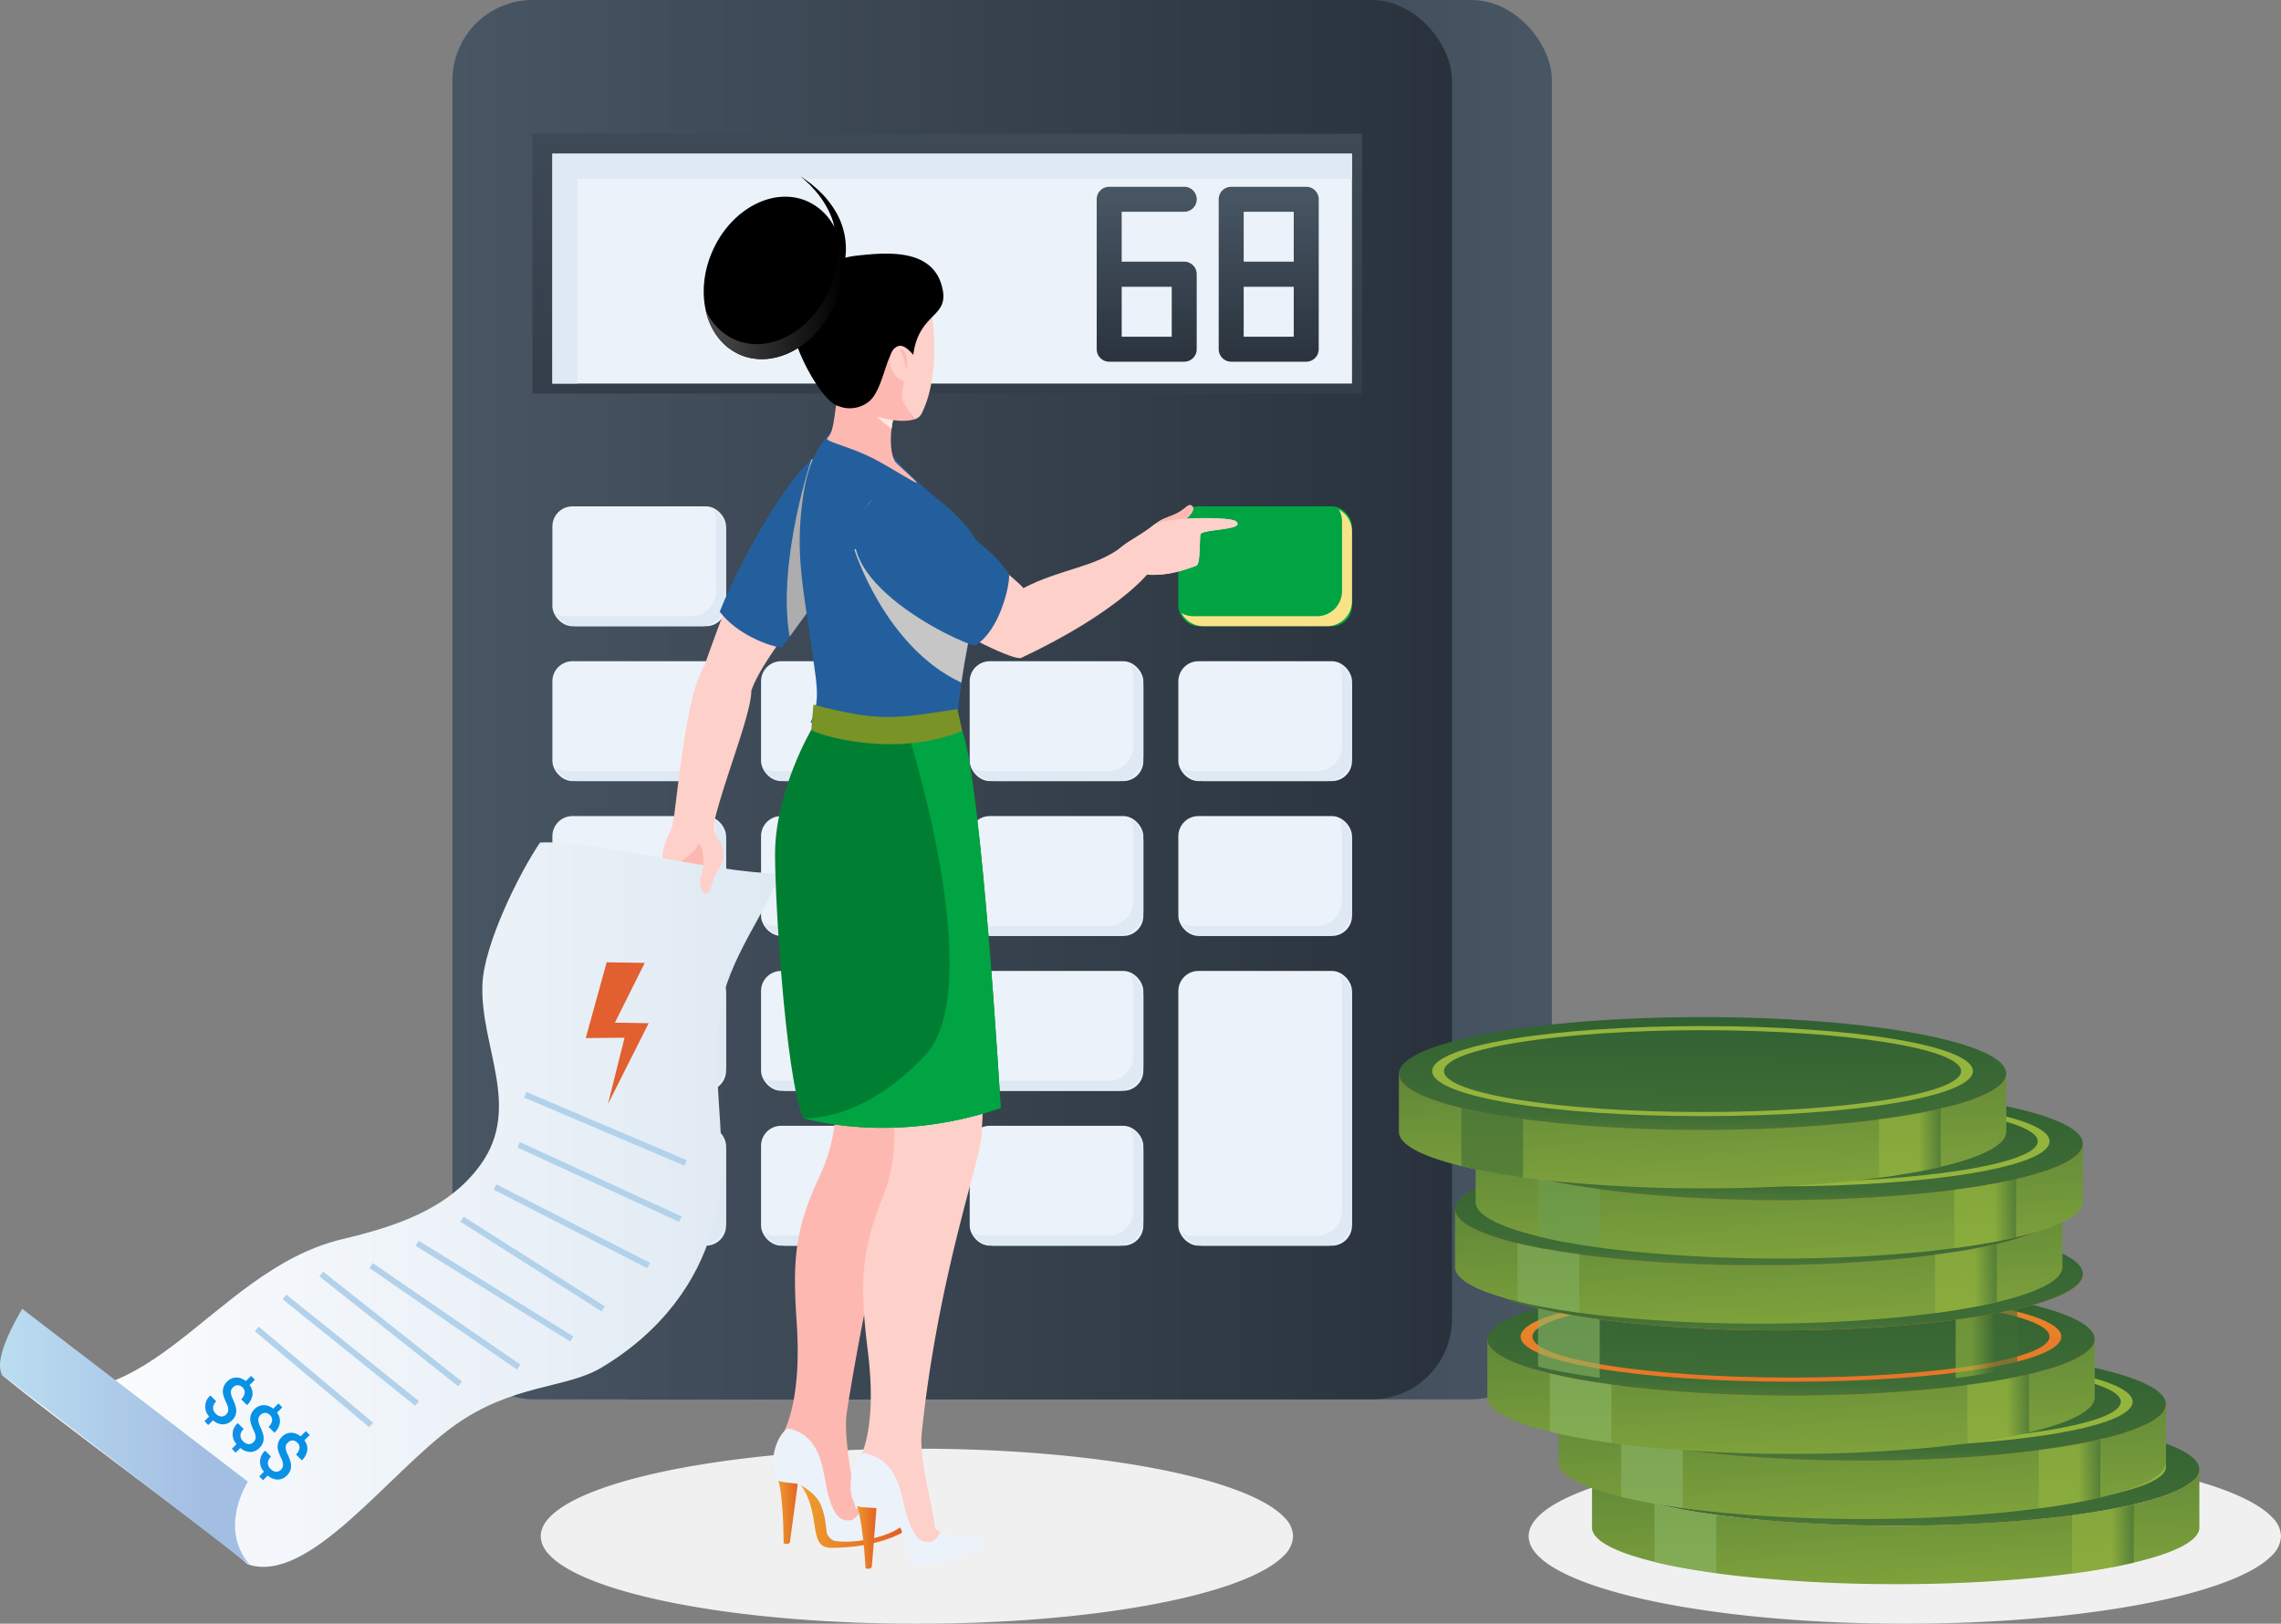 <svg xmlns="http://www.w3.org/2000/svg" xmlns:xlink="http://www.w3.org/1999/xlink" width="453.592" height="322.903" viewBox="0 0 453.592 322.903">
  <rect x="0" y="0" width="453.592" height="322.903" fill="#808080" stroke="none"/>
  <defs>
    <linearGradient id="linear-gradient" y1="0.5" x2="1" y2="0.5" gradientUnits="objectBoundingBox">
      <stop offset="0" stop-color="#29323c"/>
      <stop offset="1" stop-color="#485563"/>
    </linearGradient>
    <linearGradient id="linear-gradient-2" y1="0.5" x2="1" y2="0.5" gradientUnits="objectBoundingBox">
      <stop offset="0" stop-color="#485563"/>
      <stop offset="1" stop-color="#29323c"/>
    </linearGradient>
    <linearGradient id="linear-gradient-3" x1="-1.096" x2="2.096" xlink:href="#linear-gradient-2"/>
    <linearGradient id="linear-gradient-4" x1="0.5" y1="0.041" x2="0.5" y2="1.031" xlink:href="#linear-gradient-2"/>
    <linearGradient id="linear-gradient-7" x1="0.776" y1="1.738" x2="0.224" y2="-1.186" gradientUnits="objectBoundingBox">
      <stop offset="0" stop-color="#95b43d"/>
      <stop offset="1" stop-color="#3f6d36"/>
    </linearGradient>
    <linearGradient id="linear-gradient-8" x1="0.752" y1="2.541" x2="0.248" y2="-2.204" gradientUnits="objectBoundingBox">
      <stop offset="0" stop-color="#e35e23"/>
      <stop offset="1" stop-color="#eea22f"/>
    </linearGradient>
    <linearGradient id="linear-gradient-9" x1="0.369" y1="1.725" x2="0.631" y2="-0.724" gradientUnits="objectBoundingBox">
      <stop offset="0" stop-color="#95b43d"/>
      <stop offset="0.344" stop-color="#3f6d36"/>
      <stop offset="1" stop-color="#25572e"/>
    </linearGradient>
    <linearGradient id="linear-gradient-10" x1="0.754" y1="2.022" x2="0.246" y2="-1.022" gradientUnits="objectBoundingBox">
      <stop offset="0" stop-color="#95b43d"/>
      <stop offset="1" stop-color="#95b43d"/>
    </linearGradient>
    <linearGradient id="linear-gradient-11" y1="0.5" x2="1" y2="0.5" gradientUnits="objectBoundingBox">
      <stop offset="0" stop-color="#95b43d"/>
      <stop offset="0.251" stop-color="#95b43d"/>
      <stop offset="0.641" stop-color="#95b43d"/>
      <stop offset="1" stop-color="#3f6d36"/>
    </linearGradient>
    <linearGradient id="linear-gradient-13" x1="0.752" y1="2.541" x2="0.248" y2="-2.204" xlink:href="#linear-gradient-8"/>
    <linearGradient id="linear-gradient-16" x1="0.776" y1="1.738" x2="0.224" y2="-1.186" xlink:href="#linear-gradient-7"/>
    <linearGradient id="linear-gradient-17" x1="0.752" y1="2.541" x2="0.248" y2="-2.204" xlink:href="#linear-gradient-8"/>
    <linearGradient id="linear-gradient-19" x1="0.754" y1="2.022" x2="0.246" y2="-1.022" xlink:href="#linear-gradient-8"/>
    <linearGradient id="linear-gradient-24" x1="0.754" y1="2.022" x2="0.246" y2="-1.022" xlink:href="#linear-gradient-8"/>
    <linearGradient id="linear-gradient-25" y1="0.5" x2="1" y2="0.5" gradientUnits="objectBoundingBox">
      <stop offset="0" stop-color="#95b43d"/>
      <stop offset="0.251" stop-color="#95b43d"/>
      <stop offset="0.641" stop-color="#3f6d36"/>
      <stop offset="1" stop-color="#3f6d36"/>
    </linearGradient>
    <linearGradient id="linear-gradient-29" x1="0.754" y1="2.022" x2="0.246" y2="-1.022" xlink:href="#linear-gradient-8"/>
    <linearGradient id="linear-gradient-32" x1="0.752" y1="2.541" x2="0.248" y2="-2.204" xlink:href="#linear-gradient-8"/>
    <linearGradient id="linear-gradient-39" x1="66.655" y1="4.388" x2="67.573" y2="4.388" gradientUnits="objectBoundingBox">
      <stop offset="0"/>
      <stop offset="1" stop-color="#4d4d4d"/>
    </linearGradient>
    <linearGradient id="linear-gradient-40" y1="0.5" x2="1" y2="0.5" gradientUnits="objectBoundingBox">
      <stop offset="0" stop-color="#4d4d4d"/>
      <stop offset="1"/>
    </linearGradient>
    <linearGradient id="linear-gradient-41" y1="0.5" x2="1" y2="0.5" gradientUnits="objectBoundingBox">
      <stop offset="0" stop-color="#eea22f"/>
      <stop offset="1" stop-color="#e35e23"/>
    </linearGradient>
    <linearGradient id="linear-gradient-42" x1="0" y1="0.5" x2="1" y2="0.5" xlink:href="#linear-gradient-41"/>
    <linearGradient id="linear-gradient-43" y1="0.5" x2="1" y2="0.5" gradientUnits="objectBoundingBox">
      <stop offset="0" stop-color="#fff"/>
      <stop offset="1" stop-color="#dfe9f3"/>
    </linearGradient>
    <linearGradient id="linear-gradient-44" x1="-0.125" y1="0.978" x2="0.818" y2="0.978" gradientUnits="objectBoundingBox">
      <stop offset="0" stop-color="#c1e5f4"/>
      <stop offset="1" stop-color="#a3bee3"/>
    </linearGradient>
    <linearGradient id="linear-gradient-45" x1="-0.845" y1="3.284" x2="0.227" y2="3.284" gradientUnits="objectBoundingBox">
      <stop offset="0" stop-color="#6b73ff"/>
      <stop offset="1" stop-color="#0792E5"/>
    </linearGradient>
    <linearGradient id="linear-gradient-48" x1="-9.355" y1="-2.302" x2="10.355" y2="-2.302" xlink:href="#linear-gradient-44"/>
    <linearGradient id="linear-gradient-49" x1="-10.867" y1="-1.646" x2="11.867" y2="-1.646" xlink:href="#linear-gradient-44"/>
    <linearGradient id="linear-gradient-50" x1="-11.39" y1="-1.321" x2="12.39" y2="-1.321" xlink:href="#linear-gradient-44"/>
    <linearGradient id="linear-gradient-51" x1="-12.087" y1="-1.159" x2="13.087" y2="-1.159" xlink:href="#linear-gradient-44"/>
    <linearGradient id="linear-gradient-52" x1="-12.675" y1="-0.856" x2="13.675" y2="-0.856" xlink:href="#linear-gradient-44"/>
    <linearGradient id="linear-gradient-53" x1="-11.547" y1="-0.652" x2="12.547" y2="-0.652" xlink:href="#linear-gradient-44"/>
    <linearGradient id="linear-gradient-54" x1="-13.201" y1="0.339" x2="14.201" y2="0.339" xlink:href="#linear-gradient-44"/>
    <linearGradient id="linear-gradient-55" x1="-12.539" y1="-0.179" x2="13.539" y2="-0.179" xlink:href="#linear-gradient-44"/>
    <linearGradient id="linear-gradient-56" x1="-13.062" y1="0.946" x2="14.062" y2="0.946" xlink:href="#linear-gradient-44"/>
    <linearGradient id="linear-gradient-57" x1="0" y1="0.5" x2="1" y2="0.5" xlink:href="#linear-gradient-41"/>
    <linearGradient id="linear-gradient-59" x1="-32.811" y1="4.334" x2="-31.812" y2="4.334" gradientUnits="objectBoundingBox">
      <stop offset="0" stop-color="#00A443"/>
      <stop offset="1" stop-color="#799326"/>
    </linearGradient>
  </defs>
  <g id="Grupo_12529" data-name="Grupo 12529" transform="translate(-568.737 -494.543)">
    <path id="Caminho_10255" data-name="Caminho 10255" d="M804.783,743.523a5.624,5.624,0,0,1-1.867,3.885c-7.579,7.754-37.358,13.522-72.939,13.522-33.1,0-61.179-5-71.036-11.943-2.446-1.714-3.768-3.547-3.768-5.464,0-1.815,1.206-3.579,3.443-5.225,9.551-7.058,37.888-12.182,71.36-12.182,35.946,0,65.97,5.9,73.165,13.777A5.382,5.382,0,0,1,804.783,743.523Z" transform="translate(21.095 56.517)" fill="#f0f0f0"/>
    <g id="Grupo_12481" data-name="Grupo 12481" transform="translate(658.706 494.543)">
      <rect id="Retângulo_17740" data-name="Retângulo 17740" width="198.764" height="278.27" rx="15.977" transform="translate(19.876)" fill="url(#linear-gradient)"/>
      <rect id="Retângulo_17741" data-name="Retângulo 17741" width="198.764" height="278.27" rx="15.977" fill="url(#linear-gradient-2)"/>
      <g id="Grupo_12479" data-name="Grupo 12479" transform="translate(19.876 100.695)">
        <rect id="Retângulo_17742" data-name="Retângulo 17742" width="34.535" height="23.84" rx="3.994" transform="translate(82.984 61.593)" fill="#ecf2fa"/>
        <rect id="Retângulo_17743" data-name="Retângulo 17743" width="34.535" height="23.84" rx="3.994" transform="translate(82.984 92.39)" fill="#ecf2fa"/>
        <rect id="Retângulo_17744" data-name="Retângulo 17744" width="34.535" height="23.84" rx="3.994" transform="translate(82.984 30.797)" fill="#ecf2fa"/>
        <rect id="Retângulo_17745" data-name="Retângulo 17745" width="34.535" height="23.84" rx="3.994" transform="translate(41.492 92.39)" fill="#ecf2fa"/>
        <rect id="Retângulo_17746" data-name="Retângulo 17746" width="34.535" height="23.84" rx="3.994" transform="translate(41.492 30.797)" fill="#ecf2fa"/>
        <rect id="Retângulo_17747" data-name="Retângulo 17747" width="34.535" height="23.84" rx="3.994" transform="translate(124.476)" fill="#00A443"/>
        <rect id="Retângulo_17748" data-name="Retângulo 17748" width="34.535" height="23.84" rx="3.994" transform="translate(0 123.186)" fill="#ecf2fa"/>
        <rect id="Retângulo_17749" data-name="Retângulo 17749" width="34.535" height="23.84" rx="3.994" transform="translate(41.492 61.593)" fill="#ecf2fa"/>
        <rect id="Retângulo_17750" data-name="Retângulo 17750" width="34.535" height="54.636" rx="3.994" transform="translate(124.476 92.39)" fill="#ecf2fa"/>
        <rect id="Retângulo_17751" data-name="Retângulo 17751" width="34.535" height="23.84" rx="3.994" transform="translate(82.984 123.186)" fill="#ecf2fa"/>
        <rect id="Retângulo_17752" data-name="Retângulo 17752" width="34.535" height="23.84" rx="3.994" transform="translate(124.476 30.797)" fill="#ecf2fa"/>
        <rect id="Retângulo_17753" data-name="Retângulo 17753" width="34.535" height="23.84" rx="3.994" transform="translate(124.476 61.593)" fill="#ecf2fa"/>
        <rect id="Retângulo_17754" data-name="Retângulo 17754" width="34.535" height="23.84" rx="3.994" transform="translate(0 92.39)" fill="#ecf2fa"/>
        <rect id="Retângulo_17755" data-name="Retângulo 17755" width="34.535" height="23.84" rx="3.994" transform="translate(0 30.797)" fill="#ecf2fa"/>
        <rect id="Retângulo_17756" data-name="Retângulo 17756" width="34.535" height="23.84" rx="3.994" transform="translate(0 61.593)" fill="#ecf2fa"/>
        <rect id="Retângulo_17757" data-name="Retângulo 17757" width="34.535" height="23.84" rx="3.994" fill="#ecf2fa"/>
        <rect id="Retângulo_17758" data-name="Retângulo 17758" width="34.535" height="23.84" rx="3.994" transform="translate(41.492 123.186)" fill="#ecf2fa"/>
      </g>
      <g id="Grupo_12480" data-name="Grupo 12480" transform="translate(20.501 101.319)" style="mix-blend-mode: multiply;isolation: isolate">
        <path id="Caminho_10256" data-name="Caminho 10256" d="M722.185,675.006a4.891,4.891,0,0,1,.626,2.356v13.9a4.984,4.984,0,0,1-4.97,4.969h-24.6a4.893,4.893,0,0,1-2.357-.624,4.963,4.963,0,0,0,4.344,2.612h24.6a4.984,4.984,0,0,0,4.969-4.969v-13.9A4.959,4.959,0,0,0,722.185,675.006Z" transform="translate(-649.395 -551.82)" fill="#dfe9f3"/>
        <path id="Caminho_10257" data-name="Caminho 10257" d="M688.833,575.986a4.891,4.891,0,0,1,.625,2.356v13.9a4.983,4.983,0,0,1-4.969,4.969h-24.6a4.893,4.893,0,0,1-2.356-.625,4.961,4.961,0,0,0,4.344,2.612h24.6a4.983,4.983,0,0,0,4.969-4.969v-13.9A4.961,4.961,0,0,0,688.833,575.986Z" transform="translate(-657.535 -575.986)" fill="#dfe9f3"/>
        <path id="Caminho_10258" data-name="Caminho 10258" d="M722.185,625.5a4.891,4.891,0,0,1,.626,2.356v13.9a4.984,4.984,0,0,1-4.97,4.969h-24.6a4.892,4.892,0,0,1-2.357-.625,4.963,4.963,0,0,0,4.344,2.612h24.6a4.984,4.984,0,0,0,4.969-4.969v-13.9A4.96,4.96,0,0,0,722.185,625.5Z" transform="translate(-649.395 -563.903)" fill="#dfe9f3"/>
        <path id="Caminho_10259" data-name="Caminho 10259" d="M688.833,675.006a4.891,4.891,0,0,1,.625,2.356v13.9a4.983,4.983,0,0,1-4.969,4.969h-24.6a4.892,4.892,0,0,1-2.356-.624,4.964,4.964,0,0,0,4.344,2.612h24.6a4.984,4.984,0,0,0,4.969-4.969v-13.9A4.959,4.959,0,0,0,688.833,675.006Z" transform="translate(-657.535 -551.82)" fill="#dfe9f3"/>
        <path id="Caminho_10260" data-name="Caminho 10260" d="M722.185,650.251a4.891,4.891,0,0,1,.626,2.356v13.9a4.984,4.984,0,0,1-4.97,4.969h-24.6a4.891,4.891,0,0,1-2.357-.625,4.963,4.963,0,0,0,4.344,2.612h24.6a4.984,4.984,0,0,0,4.969-4.97V654.6A4.961,4.961,0,0,0,722.185,650.251Z" transform="translate(-649.395 -557.861)" fill="#dfe9f3"/>
        <path id="Caminho_10261" data-name="Caminho 10261" d="M688.833,600.741a4.891,4.891,0,0,1,.625,2.356V617a4.983,4.983,0,0,1-4.969,4.969h-24.6a4.892,4.892,0,0,1-2.356-.625,4.961,4.961,0,0,0,4.344,2.613h24.6a4.984,4.984,0,0,0,4.969-4.969v-13.9A4.961,4.961,0,0,0,688.833,600.741Z" transform="translate(-657.535 -569.944)" fill="#dfe9f3"/>
        <path id="Caminho_10262" data-name="Caminho 10262" d="M688.833,650.251a4.891,4.891,0,0,1,.625,2.356v13.9a4.983,4.983,0,0,1-4.969,4.969h-24.6a4.891,4.891,0,0,1-2.356-.625,4.963,4.963,0,0,0,4.344,2.612h24.6a4.984,4.984,0,0,0,4.969-4.97V654.6A4.961,4.961,0,0,0,688.833,650.251Z" transform="translate(-657.535 -557.861)" fill="#dfe9f3"/>
        <path id="Caminho_10263" data-name="Caminho 10263" d="M688.833,625.5a4.892,4.892,0,0,1,.625,2.356v13.9a4.983,4.983,0,0,1-4.969,4.969h-24.6a4.891,4.891,0,0,1-2.356-.625,4.964,4.964,0,0,0,4.344,2.612h24.6a4.984,4.984,0,0,0,4.969-4.969v-13.9A4.96,4.96,0,0,0,688.833,625.5Z" transform="translate(-657.535 -563.903)" fill="#dfe9f3"/>
        <path id="Caminho_10264" data-name="Caminho 10264" d="M755.538,600.741a4.906,4.906,0,0,1,.625,2.356V617a4.984,4.984,0,0,1-4.969,4.969H726.6a4.9,4.9,0,0,1-2.357-.625,4.963,4.963,0,0,0,4.345,2.613h24.6a4.985,4.985,0,0,0,4.97-4.969v-13.9A4.964,4.964,0,0,0,755.538,600.741Z" transform="translate(-641.255 -569.944)" fill="#dfe9f3"/>
        <path id="Caminho_10265" data-name="Caminho 10265" d="M788.89,625.5a4.891,4.891,0,0,1,.625,2.356v13.9a4.983,4.983,0,0,1-4.969,4.969h-24.6a4.891,4.891,0,0,1-2.356-.625,4.962,4.962,0,0,0,4.344,2.612h24.6a4.985,4.985,0,0,0,4.97-4.969v-13.9A4.962,4.962,0,0,0,788.89,625.5Z" transform="translate(-633.115 -563.903)" fill="#dfe9f3"/>
        <path id="Caminho_10266" data-name="Caminho 10266" d="M788.89,650.251a4.891,4.891,0,0,1,.625,2.356v44.7a4.983,4.983,0,0,1-4.969,4.969h-24.6a4.891,4.891,0,0,1-2.356-.624,4.962,4.962,0,0,0,4.344,2.613h24.6a4.985,4.985,0,0,0,4.97-4.969V654.6A4.963,4.963,0,0,0,788.89,650.251Z" transform="translate(-633.115 -557.861)" fill="#dfe9f3"/>
        <path id="Caminho_10267" data-name="Caminho 10267" d="M788.89,600.741a4.891,4.891,0,0,1,.625,2.356V617a4.983,4.983,0,0,1-4.969,4.969h-24.6a4.891,4.891,0,0,1-2.356-.625,4.96,4.96,0,0,0,4.344,2.613h24.6a4.985,4.985,0,0,0,4.97-4.969v-13.9A4.963,4.963,0,0,0,788.89,600.741Z" transform="translate(-633.115 -569.944)" fill="#dfe9f3"/>
        <path id="Caminho_10268" data-name="Caminho 10268" d="M722.185,600.741a4.891,4.891,0,0,1,.626,2.356V617a4.984,4.984,0,0,1-4.97,4.969h-24.6a4.893,4.893,0,0,1-2.357-.625,4.961,4.961,0,0,0,4.344,2.613h24.6a4.984,4.984,0,0,0,4.969-4.969v-13.9A4.961,4.961,0,0,0,722.185,600.741Z" transform="translate(-649.395 -569.944)" fill="#dfe9f3"/>
        <path id="Caminho_10269" data-name="Caminho 10269" d="M788.89,575.986a4.891,4.891,0,0,1,.625,2.356v13.9a4.983,4.983,0,0,1-4.969,4.969h-24.6a4.892,4.892,0,0,1-2.356-.625,4.96,4.96,0,0,0,4.344,2.612h24.6a4.984,4.984,0,0,0,4.97-4.969v-13.9A4.963,4.963,0,0,0,788.89,575.986Z" transform="translate(-633.115 -575.986)" fill="#f8e388" style="mix-blend-mode: multiply;isolation: isolate"/>
        <path id="Caminho_10270" data-name="Caminho 10270" d="M755.538,625.5a4.907,4.907,0,0,1,.625,2.356v13.9a4.984,4.984,0,0,1-4.969,4.969H726.6a4.9,4.9,0,0,1-2.357-.625,4.965,4.965,0,0,0,4.345,2.612h24.6a4.985,4.985,0,0,0,4.97-4.969v-13.9A4.962,4.962,0,0,0,755.538,625.5Z" transform="translate(-641.255 -563.903)" fill="#dfe9f3"/>
        <path id="Caminho_10271" data-name="Caminho 10271" d="M755.538,675.006a4.906,4.906,0,0,1,.625,2.356v13.9a4.984,4.984,0,0,1-4.969,4.969H726.6a4.9,4.9,0,0,1-2.357-.624,4.965,4.965,0,0,0,4.345,2.612h24.6a4.985,4.985,0,0,0,4.97-4.969v-13.9A4.962,4.962,0,0,0,755.538,675.006Z" transform="translate(-641.255 -551.82)" fill="#dfe9f3"/>
        <path id="Caminho_10272" data-name="Caminho 10272" d="M755.538,650.251a4.906,4.906,0,0,1,.625,2.356v13.9a4.984,4.984,0,0,1-4.969,4.969H726.6a4.895,4.895,0,0,1-2.357-.625,4.965,4.965,0,0,0,4.345,2.612h24.6a4.985,4.985,0,0,0,4.97-4.97V654.6A4.964,4.964,0,0,0,755.538,650.251Z" transform="translate(-641.255 -557.861)" fill="#dfe9f3"/>
      </g>
    </g>
    <g id="Grupo_12483" data-name="Grupo 12483" transform="translate(674.607 521.131)">
      <rect id="Retângulo_17759" data-name="Retângulo 17759" width="51.679" height="164.974" transform="translate(164.974 0) rotate(90)" fill="url(#linear-gradient-3)" style="mix-blend-mode: multiply;isolation: isolate"/>
      <rect id="Retângulo_17760" data-name="Retângulo 17760" width="159.011" height="45.716" transform="translate(3.975 3.975)" fill="#ecf2fa"/>
      <path id="Caminho_10273" data-name="Caminho 10273" d="M662,524.079H816.044V519.11H657.033v45.716H662Z" transform="translate(-653.058 -515.135)" fill="#dfe9f3" style="mix-blend-mode: multiply;isolation: isolate"/>
      <g id="Grupo_12482" data-name="Grupo 12482" transform="translate(87.953 10.556)">
        <path id="Caminho_10274" data-name="Caminho 10274" d="M761.445,529.37a2.485,2.485,0,0,0,0-4.97H746.523a2.485,2.485,0,0,0-2.484,2.486V556.7a2.484,2.484,0,0,0,2.484,2.484h14.921a2.484,2.484,0,0,0,2.484-2.484V541.778a2.484,2.484,0,0,0-2.484-2.484H749.008V529.37Zm-12.437,24.845v-9.924h9.952v9.924Z" transform="translate(-719.776 -524.4)" fill="url(#linear-gradient-4)"/>
        <path id="Caminho_10275" data-name="Caminho 10275" d="M741.943,524.4H727.02a2.485,2.485,0,0,0,0,4.97h12.438v9.924H727.02a2.484,2.484,0,0,0-2.484,2.484V556.7a2.484,2.484,0,0,0,2.484,2.484h14.922a2.484,2.484,0,1,0,0-4.969H729.506v-9.924h12.437a2.485,2.485,0,0,0,2.484-2.486v-14.92A2.485,2.485,0,0,0,741.943,524.4Z" transform="translate(-724.536 -524.4)" fill="url(#linear-gradient-4)"/>
        <path id="Caminho_10276" data-name="Caminho 10276" d="M780.947,524.4H766.025a2.485,2.485,0,0,0-2.484,2.486V556.7a2.484,2.484,0,0,0,2.484,2.484h14.921a2.484,2.484,0,0,0,2.484-2.484V526.886A2.485,2.485,0,0,0,780.947,524.4Zm-2.484,4.97v9.924H768.51V529.37Zm-9.953,24.845v-9.924h9.953v9.924Z" transform="translate(-715.017 -524.4)" fill="url(#linear-gradient-4)"/>
      </g>
    </g>
    <g id="Grupo_12506" data-name="Grupo 12506" transform="translate(846.916 696.802)">
      <path id="Caminho_10277" data-name="Caminho 10277" d="M962.694,743.523a5.624,5.624,0,0,1-1.867,3.885c-7.579,7.754-37.358,13.522-72.939,13.522-33.1,0-61.179-5-71.034-11.943-2.446-1.714-3.77-3.547-3.77-5.464,0-1.815,1.206-3.579,3.445-5.225,9.549-7.058,37.886-12.182,71.359-12.182,35.946,0,65.97,5.9,73.165,13.777A5.383,5.383,0,0,1,962.694,743.523Z" transform="translate(-787.281 -640.285)" fill="#f0f0f0"/>
      <g id="Grupo_12505" data-name="Grupo 12505">
        <g id="Grupo_12486" data-name="Grupo 12486" transform="translate(38.4 78.71)">
          <g id="Grupo_12485" data-name="Grupo 12485">
            <path id="Caminho_10278" data-name="Caminho 10278" d="M943.989,729.439V741c0,2.6-4.888,5.052-13.046,6.965-.442.115-.9.212-1.357.31-.834.2-1.7.361-2.584.54-2.55.474-5.33.948-8.321,1.325-.082.016-.18.016-.261.032-1.881.245-3.843.474-5.869.7a287.2,287.2,0,0,1-28.957,1.373,293.989,293.989,0,0,1-29.936-1.472c-1.456-.163-2.894-.31-4.267-.49-.508-.066-1-.147-1.488-.213-2.568-.36-4.938-.735-7.146-1.145-1.454-.277-2.844-.556-4.136-.867-.343-.081-.669-.147-.98-.245-7.8-1.88-12.426-4.267-12.426-6.818V729.439c0,2.55,4.627,4.92,12.426,6.817.311.081.637.147.98.229,1.293.311,2.682.588,4.136.866,2.208.36,4.578.753,7.146,1.112.49.066.98.131,1.488.2,1.373.179,2.812.343,4.267.49a303.8,303.8,0,0,0,58.892.082c2.026-.213,3.988-.442,5.869-.687.081-.016.179-.016.261-.034,2.992-.376,5.771-.8,8.321-1.275.883-.179,1.75-.343,2.584-.539.458-.1.915-.2,1.357-.311C939.1,734.474,943.989,732.022,943.989,729.439Z" transform="translate(-823.209 -718.184)" fill="url(#linear-gradient-7)"/>
            <path id="Caminho_10279" data-name="Caminho 10279" d="M943.979,729.755c0,6.169-27.026,11.192-60.385,11.192s-60.384-5.022-60.384-11.192c9.525-3.876,35.987.327,60.384.327C906.538,730.082,933.75,726.206,943.979,729.755Z" transform="translate(-823.21 -718.508)" fill="url(#linear-gradient-8)"/>
            <path id="Caminho_10280" data-name="Caminho 10280" d="M943.979,731.639c0,6.169-27.026,11.192-60.385,11.192s-60.384-5.022-60.384-11.192c0-6.224,27.026-11.247,60.384-11.247S943.979,725.415,943.979,731.639Z" transform="translate(-823.21 -720.392)" fill="url(#linear-gradient-9)"/>
            <g id="Grupo_12484" data-name="Grupo 12484" transform="translate(6.623 1.791)">
              <path id="Caminho_10281" data-name="Caminho 10281" d="M882.3,739.746c-30.148,0-53.763-3.934-53.763-8.957s23.615-8.957,53.763-8.957,53.759,3.935,53.759,8.957S912.442,739.746,882.3,739.746Zm0-17.093c-28.352,0-51.418,3.65-51.418,8.136s23.066,8.137,51.418,8.137,51.413-3.65,51.413-8.137S910.645,722.653,882.3,722.653Z" transform="translate(-828.534 -721.832)" fill="url(#linear-gradient-10)"/>
            </g>
            <path id="Caminho_10282" data-name="Caminho 10282" d="M845.465,737.126v11.608c-2.568-.36-4.938-.735-7.146-1.145-1.454-.277-2.844-.556-4.137-.867-.343-.081-.669-.147-.98-.245V734.919c.311.081.637.147.98.229,1.293.311,2.682.588,4.137.866C840.527,736.373,842.9,736.766,845.465,737.126Z" transform="translate(-820.771 -716.847)" fill="#8bb566" opacity="0.6" style="mix-blend-mode: screen;isolation: isolate"/>
            <path id="Caminho_10283" data-name="Caminho 10283" d="M912.215,735.024V746.6c-.442.115-.9.212-1.357.31-.834.2-1.7.361-2.584.54-2.55.474-5.33.948-8.322,1.325V737.149c2.992-.376,5.771-.8,8.322-1.275.883-.179,1.75-.343,2.584-.539C911.315,735.237,911.773,735.138,912.215,735.024Z" transform="translate(-804.481 -716.821)" opacity="0.6" fill="url(#linear-gradient-11)" style="mix-blend-mode: multiply;isolation: isolate"/>
          </g>
        </g>
        <g id="Grupo_12489" data-name="Grupo 12489" transform="translate(31.76 65.761)">
          <g id="Grupo_12488" data-name="Grupo 12488">
            <path id="Caminho_10284" data-name="Caminho 10284" d="M938.651,719.029v11.559c0,2.6-4.888,5.052-13.046,6.965-.442.114-.9.213-1.357.311-.833.2-1.7.359-2.584.539-2.55.475-5.33.949-8.322,1.325-.082.016-.18.016-.261.032-1.881.245-3.843.474-5.869.7a287.2,287.2,0,0,1-28.957,1.373,294.406,294.406,0,0,1-29.936-1.47c-1.456-.164-2.894-.311-4.267-.491-.508-.065-1-.147-1.488-.213-2.568-.359-4.938-.735-7.146-1.145-1.454-.277-2.844-.556-4.136-.866-.343-.082-.671-.148-.98-.245-7.8-1.881-12.426-4.267-12.426-6.819V719.029c0,2.55,4.627,4.922,12.426,6.817.31.082.637.147.98.229,1.293.311,2.682.589,4.136.867,2.208.359,4.578.751,7.146,1.111.49.066.98.131,1.488.2,1.373.18,2.812.343,4.267.49a303.8,303.8,0,0,0,58.892.082c2.027-.213,3.988-.442,5.869-.687.081-.016.179-.016.261-.032,2.992-.377,5.771-.8,8.322-1.275.883-.18,1.75-.343,2.584-.54.458-.1.916-.2,1.357-.311C933.764,724.064,938.651,721.612,938.651,719.029Z" transform="translate(-817.871 -707.775)" fill="url(#linear-gradient-7)"/>
            <path id="Caminho_10285" data-name="Caminho 10285" d="M938.641,719.345c0,6.169-27.026,11.193-60.385,11.193s-60.384-5.023-60.384-11.193c9.525-3.877,35.987.327,60.384.327C901.2,719.672,928.413,715.8,938.641,719.345Z" transform="translate(-817.872 -708.099)" fill="url(#linear-gradient-13)"/>
            <path id="Caminho_10286" data-name="Caminho 10286" d="M938.641,721.229c0,6.169-27.026,11.193-60.385,11.193s-60.384-5.023-60.384-11.193c0-6.224,27.026-11.246,60.384-11.246S938.641,715.005,938.641,721.229Z" transform="translate(-817.872 -709.983)" fill="url(#linear-gradient-9)"/>
            <g id="Grupo_12487" data-name="Grupo 12487" transform="translate(6.623 1.791)">
              <path id="Caminho_10287" data-name="Caminho 10287" d="M876.959,729.337c-30.148,0-53.763-3.934-53.763-8.957s23.615-8.957,53.763-8.957,53.759,3.934,53.759,8.957S907.1,729.337,876.959,729.337Zm0-17.095c-28.352,0-51.418,3.65-51.418,8.137s23.066,8.137,51.418,8.137,51.413-3.651,51.413-8.137S905.307,712.243,876.959,712.243Z" transform="translate(-823.196 -711.423)" fill="#95b43d" style="mix-blend-mode: screen;isolation: isolate"/>
            </g>
            <path id="Caminho_10288" data-name="Caminho 10288" d="M840.127,726.716v11.608c-2.568-.359-4.938-.735-7.146-1.145-1.454-.277-2.844-.556-4.136-.866-.343-.082-.671-.148-.98-.245v-11.56c.31.082.637.147.98.229,1.293.311,2.682.589,4.136.867C835.189,725.965,837.559,726.356,840.127,726.716Z" transform="translate(-815.433 -706.438)" fill="#8bb467" opacity="0.6" style="mix-blend-mode: screen;isolation: isolate"/>
            <path id="Caminho_10289" data-name="Caminho 10289" d="M906.877,724.614V736.19c-.442.114-.9.213-1.357.311-.834.2-1.7.359-2.584.539-2.55.475-5.33.949-8.322,1.325V726.74c2.992-.377,5.771-.8,8.322-1.275.883-.18,1.75-.343,2.584-.54C905.977,724.827,906.435,724.728,906.877,724.614Z" transform="translate(-799.143 -706.412)" opacity="0.6" fill="url(#linear-gradient-11)" style="mix-blend-mode: multiply;isolation: isolate"/>
          </g>
        </g>
        <g id="Grupo_12492" data-name="Grupo 12492" transform="translate(17.587 52.81)">
          <g id="Grupo_12491" data-name="Grupo 12491">
            <path id="Caminho_10290" data-name="Caminho 10290" d="M927.26,708.619v11.56c0,2.6-4.888,5.052-13.048,6.964-.44.115-.9.213-1.356.311-.835.2-1.7.36-2.584.54-2.55.474-5.329.948-8.322,1.324-.082.016-.18.016-.263.032-1.88.246-3.842.475-5.869.7a287.5,287.5,0,0,1-28.955,1.374,294.027,294.027,0,0,1-29.936-1.472c-1.456-.164-2.895-.311-4.268-.49-.506-.066-1-.148-1.488-.213-2.567-.361-4.937-.736-7.145-1.145-1.456-.279-2.845-.556-4.137-.867-.343-.082-.671-.147-.98-.245-7.8-1.88-12.427-4.267-12.427-6.817v-11.56c0,2.55,4.628,4.922,12.427,6.817.31.082.637.148.98.229,1.291.311,2.681.588,4.137.867,2.208.359,4.578.753,7.145,1.112.491.065.982.131,1.488.2,1.373.18,2.813.343,4.268.491a303.937,303.937,0,0,0,58.891.081c2.028-.213,3.99-.442,5.869-.687.082-.016.18-.016.263-.032,2.992-.376,5.771-.8,8.322-1.275.883-.18,1.749-.343,2.584-.54.458-.1.916-.2,1.356-.311C922.372,713.655,927.26,711.2,927.26,708.619Z" transform="translate(-806.479 -697.365)" fill="url(#linear-gradient-16)"/>
            <path id="Caminho_10291" data-name="Caminho 10291" d="M927.248,708.935c0,6.17-27.025,11.193-60.384,11.193s-60.384-5.022-60.384-11.193c9.524-3.877,35.987.328,60.384.328C889.808,709.263,917.021,705.387,927.248,708.935Z" transform="translate(-806.48 -697.689)" fill="url(#linear-gradient-17)"/>
            <path id="Caminho_10292" data-name="Caminho 10292" d="M927.248,710.819c0,6.17-27.025,11.193-60.384,11.193s-60.384-5.022-60.384-11.193c0-6.224,27.026-11.246,60.384-11.246S927.248,704.6,927.248,710.819Z" transform="translate(-806.48 -699.573)" fill="url(#linear-gradient-9)"/>
            <g id="Grupo_12490" data-name="Grupo 12490" transform="translate(6.622 1.791)">
              <path id="Caminho_10293" data-name="Caminho 10293" d="M865.567,718.927c-30.149,0-53.764-3.934-53.764-8.957s23.616-8.957,53.764-8.957,53.759,3.934,53.759,8.957S895.712,718.927,865.567,718.927Zm0-17.095c-28.352,0-51.418,3.65-51.418,8.137s23.066,8.137,51.418,8.137,51.413-3.651,51.413-8.137S893.916,701.833,865.567,701.833Z" transform="translate(-811.803 -701.013)" fill="url(#linear-gradient-19)"/>
            </g>
            <path id="Caminho_10294" data-name="Caminho 10294" d="M828.733,716.307v11.608c-2.567-.361-4.936-.737-7.145-1.145-1.456-.279-2.845-.556-4.136-.867-.343-.082-.671-.147-.98-.245V714.1c.31.082.637.148.98.229,1.291.311,2.681.588,4.136.867C823.8,715.554,826.167,715.948,828.733,716.307Z" transform="translate(-804.041 -696.028)" fill="#8bb565" opacity="0.6" style="mix-blend-mode: screen;isolation: isolate"/>
            <path id="Caminho_10295" data-name="Caminho 10295" d="M895.483,714.2V725.78c-.44.114-.9.213-1.356.311-.835.2-1.7.36-2.584.54-2.55.474-5.329.948-8.322,1.324V716.33c2.992-.376,5.771-.8,8.322-1.275.883-.18,1.749-.343,2.584-.54C894.585,714.417,895.043,714.32,895.483,714.2Z" transform="translate(-787.751 -696.002)" opacity="0.6" fill="url(#linear-gradient-11)" style="mix-blend-mode: multiply;isolation: isolate"/>
          </g>
        </g>
        <g id="Grupo_12495" data-name="Grupo 12495" transform="translate(15.247 39.86)">
          <g id="Grupo_12494" data-name="Grupo 12494">
            <path id="Caminho_10296" data-name="Caminho 10296" d="M925.378,698.209v11.56c0,2.6-4.888,5.052-13.046,6.965-.442.115-.9.212-1.357.31-.834.2-1.7.361-2.584.54-2.55.474-5.33.948-8.322,1.324-.082.018-.18.018-.261.034-1.881.245-3.843.474-5.869.7a287.163,287.163,0,0,1-28.957,1.374,294.026,294.026,0,0,1-29.936-1.472c-1.456-.163-2.894-.311-4.267-.49-.508-.066-1-.148-1.488-.213-2.568-.359-4.938-.735-7.146-1.144-1.454-.277-2.844-.556-4.136-.867-.343-.081-.669-.147-.98-.245-7.8-1.88-12.426-4.267-12.426-6.818v-11.56c0,2.552,4.627,4.921,12.426,6.819.311.081.637.147.98.229,1.293.31,2.682.588,4.136.866,2.208.359,4.578.753,7.146,1.112.49.065.98.13,1.488.2,1.373.179,2.811.343,4.267.49a303.816,303.816,0,0,0,58.892.082c2.026-.213,3.989-.442,5.869-.687.081-.017.179-.017.261-.034,2.992-.376,5.771-.8,8.322-1.275.883-.179,1.75-.343,2.584-.539.458-.1.916-.2,1.357-.311C920.491,703.245,925.378,700.793,925.378,698.209Z" transform="translate(-804.598 -686.955)" fill="url(#linear-gradient-16)"/>
            <path id="Caminho_10297" data-name="Caminho 10297" d="M925.368,698.526c0,6.169-27.026,11.192-60.385,11.192S804.6,704.7,804.6,698.526c9.525-3.876,35.987.327,60.384.327C887.927,698.853,915.14,694.977,925.368,698.526Z" transform="translate(-804.599 -687.279)" fill="url(#linear-gradient-8)"/>
            <path id="Caminho_10298" data-name="Caminho 10298" d="M925.368,700.41c0,6.169-27.026,11.192-60.385,11.192S804.6,706.58,804.6,700.41c0-6.224,27.026-11.247,60.384-11.247S925.368,694.186,925.368,700.41Z" transform="translate(-804.599 -689.163)" fill="url(#linear-gradient-9)"/>
            <g id="Grupo_12493" data-name="Grupo 12493" transform="translate(6.623 1.791)">
              <path id="Caminho_10299" data-name="Caminho 10299" d="M863.686,708.517c-30.148,0-53.763-3.934-53.763-8.957s23.615-8.957,53.763-8.957,53.759,3.934,53.759,8.957S893.831,708.517,863.686,708.517Zm0-17.095c-28.352,0-51.418,3.651-51.418,8.137s23.066,8.137,51.418,8.137,51.413-3.65,51.413-8.137S892.034,691.423,863.686,691.423Z" transform="translate(-809.923 -690.603)" fill="url(#linear-gradient-24)"/>
            </g>
            <path id="Caminho_10300" data-name="Caminho 10300" d="M826.854,705.9v11.608c-2.568-.36-4.938-.735-7.146-1.145-1.454-.277-2.844-.556-4.136-.867-.343-.081-.669-.147-.98-.245V703.69c.311.081.637.147.98.229,1.293.31,2.682.588,4.136.866C821.916,705.144,824.286,705.537,826.854,705.9Z" transform="translate(-802.16 -685.618)" fill="#89b463" opacity="0.6" style="mix-blend-mode: screen;isolation: isolate"/>
            <path id="Caminho_10301" data-name="Caminho 10301" d="M893.6,703.795v11.576c-.442.115-.9.212-1.357.31-.834.2-1.7.361-2.584.54-2.55.474-5.33.948-8.322,1.324V705.92c2.992-.376,5.771-.8,8.322-1.275.883-.179,1.75-.343,2.584-.539C892.7,704.008,893.162,703.909,893.6,703.795Z" transform="translate(-785.87 -685.592)" opacity="0.6" fill="url(#linear-gradient-25)" style="mix-blend-mode: multiply;isolation: isolate"/>
          </g>
        </g>
        <g id="Grupo_12498" data-name="Grupo 12498" transform="translate(11.162 26.909)">
          <g id="Grupo_12497" data-name="Grupo 12497">
            <path id="Caminho_10302" data-name="Caminho 10302" d="M922.094,687.8v11.558c0,2.6-4.888,5.052-13.046,6.966-.442.114-.9.213-1.357.311-.834.2-1.7.36-2.584.539-2.55.474-5.33.949-8.321,1.325-.082.016-.18.016-.261.032-1.881.245-3.843.474-5.87.7a287.18,287.18,0,0,1-28.957,1.374,294.066,294.066,0,0,1-29.936-1.472c-1.456-.163-2.894-.31-4.267-.49-.508-.065-1-.147-1.488-.213-2.568-.36-4.938-.735-7.146-1.145-1.454-.277-2.844-.556-4.136-.866-.343-.082-.669-.148-.98-.245-7.8-1.881-12.426-4.268-12.426-6.819V687.8c0,2.55,4.627,4.92,12.426,6.817.311.082.637.147.98.229,1.293.311,2.682.589,4.136.867,2.208.36,4.578.751,7.146,1.111.49.066.98.131,1.488.2,1.373.179,2.812.343,4.267.49a303.8,303.8,0,0,0,58.892.082c2.027-.213,3.988-.442,5.87-.687.081-.016.179-.016.261-.032,2.992-.377,5.771-.8,8.321-1.276.883-.179,1.75-.343,2.584-.539.458-.1.916-.2,1.357-.311C917.207,692.835,922.094,690.383,922.094,687.8Z" transform="translate(-801.314 -676.545)" fill="url(#linear-gradient-7)"/>
            <path id="Caminho_10303" data-name="Caminho 10303" d="M922.084,688.116c0,6.169-27.026,11.191-60.385,11.191s-60.384-5.022-60.384-11.191c9.524-3.877,35.987.327,60.384.327C884.643,688.443,911.856,684.567,922.084,688.116Z" transform="translate(-801.315 -676.869)" fill="url(#linear-gradient-8)"/>
            <path id="Caminho_10304" data-name="Caminho 10304" d="M922.084,690c0,6.169-27.026,11.192-60.385,11.192S801.315,696.17,801.315,690c0-6.224,27.026-11.248,60.384-11.248S922.084,683.777,922.084,690Z" transform="translate(-801.315 -678.753)" fill="url(#linear-gradient-9)"/>
            <g id="Grupo_12496" data-name="Grupo 12496" transform="translate(6.623 1.791)">
              <path id="Caminho_10305" data-name="Caminho 10305" d="M860.4,698.109c-30.148,0-53.763-3.935-53.763-8.957s23.615-8.958,53.763-8.958,53.759,3.935,53.759,8.958S890.547,698.109,860.4,698.109Zm0-17.094c-28.352,0-51.418,3.65-51.418,8.137s23.066,8.136,51.418,8.136,51.414-3.65,51.414-8.136S888.75,681.014,860.4,681.014Z" transform="translate(-806.639 -680.193)" fill="url(#linear-gradient-29)"/>
            </g>
            <path id="Caminho_10306" data-name="Caminho 10306" d="M823.57,695.487V707.1c-2.568-.359-4.938-.735-7.146-1.144-1.454-.277-2.844-.556-4.136-.866-.343-.082-.669-.148-.98-.245V693.28c.311.082.637.147.98.229,1.293.311,2.682.589,4.136.867C818.632,694.736,821,695.128,823.57,695.487Z" transform="translate(-798.876 -675.208)" fill="#80ae5e" opacity="0.6" style="mix-blend-mode: screen;isolation: isolate"/>
            <path id="Caminho_10307" data-name="Caminho 10307" d="M890.32,693.385v11.576c-.442.114-.9.213-1.357.311-.834.2-1.7.36-2.584.539-2.55.474-5.33.949-8.322,1.325V695.511c2.992-.377,5.771-.8,8.322-1.276.883-.179,1.75-.343,2.584-.539C889.42,693.6,889.878,693.5,890.32,693.385Z" transform="translate(-782.586 -675.182)" opacity="0.6" fill="url(#linear-gradient-11)" style="mix-blend-mode: multiply;isolation: isolate"/>
          </g>
        </g>
        <g id="Grupo_12501" data-name="Grupo 12501" transform="translate(15.247 13.96)">
          <g id="Grupo_12500" data-name="Grupo 12500">
            <path id="Caminho_10308" data-name="Caminho 10308" d="M925.378,677.39v11.56c0,2.6-4.888,5.052-13.046,6.964-.442.115-.9.213-1.357.311-.834.2-1.7.359-2.584.539-2.55.475-5.33.949-8.322,1.325-.082.016-.18.016-.261.032-1.881.246-3.843.474-5.869.7a287.619,287.619,0,0,1-28.957,1.372,294.068,294.068,0,0,1-29.936-1.471c-1.456-.164-2.894-.311-4.267-.491-.508-.065-1-.147-1.488-.211-2.568-.361-4.938-.737-7.146-1.144-1.454-.279-2.844-.556-4.136-.867-.343-.082-.669-.147-.98-.245-7.8-1.881-12.426-4.267-12.426-6.817V677.39c0,2.55,4.627,4.922,12.426,6.817.311.082.637.147.98.229,1.293.311,2.682.588,4.136.867,2.208.36,4.578.751,7.146,1.111.49.066.98.132,1.488.2,1.373.18,2.811.343,4.267.49a303.791,303.791,0,0,0,58.892.082c2.026-.213,3.989-.442,5.869-.687.081-.016.179-.016.261-.032,2.992-.376,5.771-.8,8.322-1.275.883-.18,1.75-.343,2.584-.54.458-.1.916-.2,1.357-.311C920.491,682.426,925.378,679.973,925.378,677.39Z" transform="translate(-804.598 -666.136)" fill="url(#linear-gradient-7)"/>
            <path id="Caminho_10309" data-name="Caminho 10309" d="M925.368,677.706c0,6.169-27.026,11.193-60.385,11.193S804.6,683.875,804.6,677.706c9.525-3.876,35.987.328,60.384.328C887.927,678.034,915.14,674.158,925.368,677.706Z" transform="translate(-804.599 -666.46)" fill="url(#linear-gradient-32)"/>
            <path id="Caminho_10310" data-name="Caminho 10310" d="M925.368,679.59c0,6.169-27.026,11.193-60.385,11.193S804.6,685.76,804.6,679.59c0-6.224,27.026-11.246,60.384-11.246S925.368,673.366,925.368,679.59Z" transform="translate(-804.599 -668.344)" fill="url(#linear-gradient-9)"/>
            <g id="Grupo_12499" data-name="Grupo 12499" transform="translate(6.623 1.791)">
              <path id="Caminho_10311" data-name="Caminho 10311" d="M863.686,687.7c-30.148,0-53.763-3.934-53.763-8.957s23.615-8.957,53.763-8.957,53.759,3.934,53.759,8.957S893.831,687.7,863.686,687.7Zm0-17.095c-28.352,0-51.418,3.65-51.418,8.137s23.066,8.137,51.418,8.137,51.413-3.651,51.413-8.137S892.034,670.6,863.686,670.6Z" transform="translate(-809.923 -669.784)" fill="#95b43d" style="mix-blend-mode: screen;isolation: isolate"/>
            </g>
            <path id="Caminho_10312" data-name="Caminho 10312" d="M826.854,685.077v11.61c-2.568-.361-4.938-.737-7.146-1.144-1.454-.279-2.844-.556-4.136-.867-.343-.082-.669-.147-.98-.245V682.87c.311.082.637.147.98.229,1.293.311,2.682.588,4.136.867C821.916,684.326,824.286,684.717,826.854,685.077Z" transform="translate(-802.16 -664.799)" fill="#6d9f51" opacity="0.6" style="mix-blend-mode: screen;isolation: isolate"/>
            <path id="Caminho_13049" data-name="Caminho 13049" d="M881.347,671.755v11.576c-.442.114-.9.211-1.357.31-.834.2-1.7.36-2.583.54-2.552.474-5.331.948-8.323,1.325V673.88q4.488-.564,8.323-1.275c.882-.179,1.749-.343,2.583-.54C880.447,671.968,880.905,671.869,881.347,671.755Z" transform="translate(-773.862 -653.512)" opacity="0.6" fill="url(#linear-gradient-11)" style="mix-blend-mode: multiply;isolation: isolate"/>
          </g>
        </g>
        <g id="Grupo_12504" data-name="Grupo 12504">
          <g id="Grupo_12503" data-name="Grupo 12503">
            <path id="Caminho_10314" data-name="Caminho 10314" d="M913.123,666.169v11.56c0,2.6-4.889,5.052-13.048,6.966-.442.114-.9.211-1.357.31-.834.2-1.7.36-2.583.54-2.552.474-5.331.948-8.323,1.325-.082.016-.179.016-.261.032-1.88.245-3.842.474-5.87.7a287.173,287.173,0,0,1-28.955,1.373,294.031,294.031,0,0,1-29.937-1.472c-1.456-.163-2.894-.311-4.267-.49-.506-.066-1-.147-1.488-.213-2.567-.36-4.938-.735-7.145-1.145-1.456-.277-2.845-.556-4.137-.867-.343-.081-.67-.147-.982-.245-7.8-1.88-12.425-4.267-12.425-6.818v-11.56c0,2.55,4.627,4.922,12.425,6.819.311.081.638.147.982.229,1.291.31,2.681.588,4.137.866,2.207.359,4.578.753,7.145,1.112l1.488.2c1.373.179,2.811.343,4.267.49a303.684,303.684,0,0,0,58.892.081c2.028-.212,3.99-.44,5.87-.687.082-.016.179-.016.261-.032q4.488-.564,8.323-1.275c.882-.179,1.749-.343,2.583-.54.458-.1.916-.2,1.357-.31C908.234,671.2,913.123,668.753,913.123,666.169Z" transform="translate(-792.342 -654.915)" fill="url(#linear-gradient-16)"/>
            <path id="Caminho_10315" data-name="Caminho 10315" d="M913.111,666.486c0,6.169-27.026,11.191-60.384,11.191s-60.384-5.022-60.384-11.191c9.524-3.877,35.986.327,60.384.327C875.67,666.813,902.882,662.937,913.111,666.486Z" transform="translate(-792.343 -655.239)" fill="url(#linear-gradient-8)"/>
            <path id="Caminho_10316" data-name="Caminho 10316" d="M913.111,668.371c0,6.169-27.026,11.191-60.384,11.191s-60.384-5.022-60.384-11.191c0-6.224,27.025-11.248,60.384-11.248S913.111,662.147,913.111,668.371Z" transform="translate(-792.343 -657.123)" fill="url(#linear-gradient-9)"/>
            <g id="Grupo_12502" data-name="Grupo 12502" transform="translate(6.622 1.791)">
              <path id="Caminho_10317" data-name="Caminho 10317" d="M851.43,676.477c-30.15,0-53.764-3.934-53.764-8.957s23.615-8.957,53.764-8.957,53.759,3.934,53.759,8.957S881.574,676.477,851.43,676.477Zm0-17.095c-28.353,0-51.418,3.651-51.418,8.137s23.065,8.137,51.418,8.137,51.413-3.65,51.413-8.137S879.779,659.383,851.43,659.383Z" transform="translate(-797.666 -658.563)" fill="#95b43d" style="mix-blend-mode: screen;isolation: isolate"/>
            </g>
            <path id="Caminho_10318" data-name="Caminho 10318" d="M814.6,673.857v11.608c-2.567-.36-4.938-.735-7.145-1.145-1.455-.277-2.845-.556-4.137-.867-.343-.081-.67-.147-.982-.245V671.65c.311.081.638.147.982.229,1.291.31,2.681.588,4.137.866C809.659,673.1,812.03,673.5,814.6,673.857Z" transform="translate(-789.905 -653.578)" fill="#3f6d36" opacity="0.6" style="mix-blend-mode: screen;isolation: isolate"/>
            <path id="Caminho_10319" data-name="Caminho 10319" d="M881.347,671.755v11.576c-.442.114-.9.211-1.357.31-.834.2-1.7.36-2.583.54-2.552.474-5.331.948-8.323,1.325V673.88q4.488-.564,8.323-1.275c.882-.179,1.749-.343,2.583-.54C880.447,671.968,880.905,671.869,881.347,671.755Z" transform="translate(-773.614 -653.552)" opacity="0.6" fill="url(#linear-gradient-11)" style="mix-blend-mode: multiply;isolation: isolate"/>
          </g>
        </g>
      </g>
    </g>
    <g id="Grupo_12528" data-name="Grupo 12528" transform="translate(568.737 529.622)">
      <g id="Grupo_12509" data-name="Grupo 12509" transform="translate(131.711 85.998)">
        <path id="Caminho_10320" data-name="Caminho 10320" d="M684.106,636.068c1.808-8.942,7.748-22.857,7.8-27.9.844-2.568,3-5.99,5.654-9.753a17.129,17.129,0,0,1-10.825-6.549c-1.893,4.914-3.376,9.082-4.1,11.153a30.136,30.136,0,0,0-1.321,2.888c-2.892,7.361-4.589,27.7-5.062,28.832C675.9,635.591,685.314,637.1,684.106,636.068Z" transform="translate(-674.21 -591.867)" fill="#fed0ca"/>
        <g id="Grupo_12508" data-name="Grupo 12508" transform="translate(0 40.877)">
          <g id="Grupo_12507" data-name="Grupo 12507">
            <path id="Caminho_10321" data-name="Caminho 10321" d="M674.811,635.981c-.922-5.432,1.595-7,1.941-9.814.029-.244.066-.484.1-.725,3.042.215,5.522-1.5,8.268-.261a5.992,5.992,0,0,0,.552,4.5c1.535,2.085.868,6.436-.887,6.891-.524.136-1.307,2.945-1.536,4.332-.26.419-.386,3.547-1.669,3.548-.643,0-.776-3.228-.938-3.772-.447.234,1.36,4.606-.448,3.6-1.094-.61-1.748-4.243-1.713-4.98-.52.121,1.026,3.66.607,3.465-1.793-.832-2.484-4.454-2.57-4.954-.291.173,1.669,3.527.937,3.207C675.773,640.278,674.843,636.172,674.811,635.981Z" transform="translate(-674.609 -624.725)" fill="#fed0ca"/>
          </g>
          <path id="Caminho_10322" data-name="Caminho 10322" d="M679.532,637.949a2.714,2.714,0,0,1-.146-.978c0-.327.014-.654.042-.979a.243.243,0,0,1,.484.039.235.235,0,0,1-.01.051c-.091.3-.172.607-.233.916a2.527,2.527,0,0,0-.057.923.043.043,0,0,1-.029.054A.049.049,0,0,1,679.532,637.949Z" transform="translate(-673.443 -622.03)" fill="#adcbe9"/>
          <path id="Caminho_10323" data-name="Caminho 10323" d="M677.8,637.01a1.863,1.863,0,0,1-.225-.631c-.05-.216-.09-.435-.126-.654s-.064-.44-.086-.663a2.452,2.452,0,0,1,0-.743.245.245,0,1,1,.481.088.228.228,0,0,1-.016.051l-.012.031a2.515,2.515,0,0,0-.083.567l-.027.649c0,.218,0,.435.011.653a1.854,1.854,0,0,0,.107.631.016.016,0,0,1,0,.023C677.819,637.019,677.808,637.015,677.8,637.01Z" transform="translate(-673.944 -622.432)" fill="#adcbe9"/>
        </g>
      </g>
      <path id="Caminho_10324" data-name="Caminho 10324" d="M681.195,629.22c.147,1.326-2.283,2.981-3.176,3.605-.847.592-1.849.479-1.148,1.614.81,1.313,1.981,3.172,3.811,2.63,2.324-.688,2.565-3.08,2.022-5.122A9.529,9.529,0,0,0,681.195,629.22Z" transform="translate(-542.404 -496.753)" fill="#fdb9b1"/>
      <path id="Caminho_10325" data-name="Caminho 10325" d="M696.114,605.721c6.64-9.277,15.532-20.466,15.985-26.214.483-6.131-2.494-14.2-8-12.53-4.862,1.477-15.722,19.911-20.315,31.589C687.17,603.063,693.6,605.439,696.114,605.721Z" transform="translate(-540.659 -511.998)" fill="#245f9d"/>
      <path id="Caminho_10326" data-name="Caminho 10326" d="M705.435,567.41l-6.067.739s-6.855,20.451-4.3,35.232c6.39-8.793,13.993-18.729,14.411-24.034C709.833,574.9,708.365,569.445,705.435,567.41Z" transform="translate(-538.044 -511.838)" fill="#adadad" style="mix-blend-mode: multiply;isolation: isolate"/>
      <path id="Caminho_10327" data-name="Caminho 10327" d="M715.944,556.83c-1.085-2.375-1.648-5.785-2.1-5.968-.7-.287-6.032-1.709-6.769-1.881-3.959-.929-2.792,3.524-3.873,3.542-.21.9-.4,1.768-.565,2.562-1.5,7.305,10.844,11.025,15.257,9.593C715.782,562.133,716.93,558.987,715.944,556.83Z" transform="translate(-536.088 -516.367)" fill="#fdb9b1"/>
      <path id="Caminho_10328" data-name="Caminho 10328" d="M721.492,547.765c-.544-5.639-3.4-5.561-6.477-6.623s-6.027.662-6.687.844a5.68,5.68,0,0,0-2.972,3.787c-.74,2.5-1.61,5.8-2.287,8.717.684-.011,3.491-3.012,4.053-2.865,1.2.316,4.8,1.161,5.393,1.442,1.125.532,3.373,5.362,3.105,6.593-.368,1.684-.559,2.727.071,3.737.424.681,1.658,2.752,2.07,3.247a2.242,2.242,0,0,0,1.375-.99C722.008,560.106,721.956,552.583,721.492,547.765Z" transform="translate(-535.952 -518.333)" fill="#fed0ca"/>
      <path id="Caminho_10329" data-name="Caminho 10329" d="M698.739,621.629c2.05-4.759,1.247-7.076-.062-16.539-1.5-10.857-3.069-17.669-1.373-28.8.755-4.958,2.4-9.75,6.371-13.171,2.864-2.471,8.234,2.106,13.992,8.359a82.742,82.742,0,0,0,7.508,6.693c9.176,7.631,9.057,13.8,7.66,16.4-1.23,2.292-5.995,24.9-4.714,31.07C716.4,626.967,709.785,625.7,698.739,621.629Z" transform="translate(-537.539 -513.051)" fill="#245f9d"/>
      <path id="Caminho_10330" data-name="Caminho 10330" d="M729.379,594.54l-21.435-13.624-2.635,1.864s6.077,19.379,21.278,26.439c.745-5.221,1.867-10.846,2.792-14.677Z" transform="translate(-535.405 -508.542)" fill="#c6c6c6" style="mix-blend-mode: multiply;isolation: isolate"/>
      <path id="Caminho_10331" data-name="Caminho 10331" d="M701.014,567.136c-.8.735,4.495,1.6,9.742,4.414,3.192,1.712,7.785,4.658,8,4.5s-3.866-3.588-4.288-4.212c-.718-1.062-1.619-5.05.325-11.056.713-2.2-1.33-2.922-3.95-5.714-1.622-1.729-6.657-1.381-7.1.346C702.2,561.421,702.636,565.646,701.014,567.136Z" transform="translate(-536.473 -515.128)" fill="#fdb9b1"/>
      <path id="Caminho_10332" data-name="Caminho 10332" d="M708.866,561.1a31.09,31.09,0,0,0,2.973,2.448c.066-.539.163-1.11.284-1.7A19.089,19.089,0,0,1,708.866,561.1Z" transform="translate(-534.537 -513.377)" fill="#fee8e5" style="mix-blend-mode: multiply;isolation: isolate"/>
      <path id="Caminho_10333" data-name="Caminho 10333" d="M704.549,565.392c-3.242-.764-9.131-11.7-9.225-16.39-.165-8.313,6.388-12.821,12.981-13.525,5.436-.581,14.45-1.52,16.7,5.619,2.176,6.907-4.385,5.256-5.556,14.122-5.479-6.515-4.879,6.583-9.038,9.454A6.066,6.066,0,0,1,704.549,565.392Z" transform="translate(-537.843 -519.727)" fill="url(#linear-gradient-39)"/>
      <path id="Caminho_10334" data-name="Caminho 10334" d="M715.308,555.3c-1.264,3.518-4.324-.2-4.324-2.3,0-1.951.817-3.277,2.172-2.973S715.968,553.462,715.308,555.3Z" transform="translate(-534.021 -516.091)" fill="#fed0ca"/>
      <path id="Caminho_10335" data-name="Caminho 10335" d="M712.471,550.509c.969.99,1.067,2.423,1.368,3.707C714.362,553.65,714,549.783,712.471,550.509Z" transform="translate(-533.658 -515.985)" fill="#fdb9b1"/>
      <path id="Caminho_10336" data-name="Caminho 10336" d="M707.8,530.33a19,19,0,0,0-4.656-5.616,8.639,8.639,0,0,0-1.045-.841l-.836-.607-.725-.526.656.612.75.7a8.361,8.361,0,0,1,.923.951,18.2,18.2,0,0,1,3.766,5.856,12.343,12.343,0,0,1,.575,1.959,11.275,11.275,0,0,0-5.348-5.113c-6.691-2.971-15.14,1.437-18.874,9.845s-1.336,17.632,5.354,20.6,15.141-1.437,18.874-9.845a20.076,20.076,0,0,0,1.735-7.432,12.34,12.34,0,0,0,.54-3.2A14.574,14.574,0,0,0,707.8,530.33Z" transform="translate(-541.285 -522.74)"/>
      <path id="Caminho_10337" data-name="Caminho 10337" d="M707.476,531.4a19.083,19.083,0,0,1-1.342,11.811c-3.733,8.409-12.184,12.816-18.875,9.845a11.435,11.435,0,0,1-5.7-5.811,12.161,12.161,0,0,0,6.7,8.792c6.69,2.971,15.141-1.437,18.873-9.845A18.162,18.162,0,0,0,707.476,531.4Z" transform="translate(-541.203 -520.626)" fill="url(#linear-gradient-40)" style="mix-blend-mode: multiply;isolation: isolate"/>
      <g id="Grupo_12510" data-name="Grupo 12510" transform="translate(221.7 65.375)">
        <path id="Caminho_10338" data-name="Caminho 10338" d="M754.713,578.7c1.874-1.52,15.388-1.742,16.375-.648,1.91,1.79-7.079,1.427-7.162,2.614-.175,2.463.006,5.9-.822,6.168-2.655.875-5.825,1.78-6.819,1.7-.7-.057-1.107.031-1.806-.046a2.037,2.037,0,0,0-1.9.648c-.537.75-1.391,1.494-1.926,1.057C742.714,583.727,749.171,583.2,754.713,578.7Z" transform="translate(-746.944 -574.783)" fill="#fed0ca"/>
        <path id="Caminho_10339" data-name="Caminho 10339" d="M757.471,577.07a9.154,9.154,0,0,0,2.039-1.311c.315-.266.705-.576,1.092-.433a.722.722,0,0,1,.417.7,1.577,1.577,0,0,1-.3.8,6.221,6.221,0,0,1-2.024,1.823,7.114,7.114,0,0,1-3.354,1.182c-.925.041-3.28.636-1.81-.775C754.617,578.012,756.152,577.69,757.471,577.07Z" transform="translate(-745.451 -575.29)" fill="#fed0ca"/>
      </g>
      <g id="Grupo_12511" data-name="Grupo 12511" transform="translate(169.904 63.59)">
        <path id="Caminho_10340" data-name="Caminho 10340" d="M757.471,577.07a9.154,9.154,0,0,0,2.039-1.311c.315-.266.705-.576,1.092-.433a.722.722,0,0,1,.417.7,1.577,1.577,0,0,1-.3.8,6.221,6.221,0,0,1-2.024,1.823,7.114,7.114,0,0,1-3.354,1.182c-.925.041-3.28.636-1.81-.775C754.617,578.012,756.152,577.69,757.471,577.07Z" transform="translate(-693.655 -573.505)" fill="#fdb9b1"/>
        <path id="Caminho_10341" data-name="Caminho 10341" d="M781.058,578.81c-.988-1.094-14.5-.872-16.375.648-2.366,1.92-4.9,3.118-6.4,4.362v0c-5.257,4.122-12.1,4.345-19.579,8.234-.279-.994-25.9-22.254-30.615-16.958-11.111,12.479,27.881,31.918,30.181,30.834,18.941-8.918,25.035-16.573,25.035-16.573s4.054.6,9.773-1.763c.806-.333.647-3.7.822-6.168C773.979,580.237,782.967,580.6,781.058,578.81Z" transform="translate(-705.117 -573.759)" fill="#fed0ca"/>
        <path id="Caminho_10342" data-name="Caminho 10342" d="M729.311,603.547c-3.023-.326-33.461-14.66-21.035-28.357,5.208-5.739,24.777,8.536,27.784,14.309C736.275,591.271,734.263,600.643,729.311,603.547Z" transform="translate(-705.309 -573.855)" fill="#245f9d"/>
      </g>
      <g id="Grupo_12513" data-name="Grupo 12513" transform="translate(153.714 110.896)">
        <path id="Caminho_10343" data-name="Caminho 10343" d="M697.615,729.35l-1.923,14.343s.094,1.034-1.3.564c0,0,.045-12.065-1.732-14.141S697.615,729.35,697.615,729.35Z" transform="translate(-692.281 -583.312)" fill="url(#linear-gradient-41)"/>
        <path id="Caminho_10344" data-name="Caminho 10344" d="M707.659,768.215a2.844,2.844,0,0,1-2.975-1.058,8.845,8.845,0,0,1-1.4-3.031c-1.764-5.468-5.974-8.086-9.887-12.219.384-.26,4.476-6.224,3.348-22.882-.855-12.615-.386-18.679,4.584-29.286,6.411-13.682,1.859-27.067-2.766-36.725-3.436-7.175-2.385-38.306-.108-43.508,5.99-13.695,13.851-4.544,15.026-5.626,3.9,12.023,6.589,21.836,8.013,32.591,2.8,21.145-2.5,39.142-3.176,44.8-.564,4.739-6.837,25-11.613,55.506-.79,5.05,1.588,15.476,1.622,18.568.006.469.61.746,1.06,1.045-.029.061-.05.126-.081.185A3.162,3.162,0,0,1,707.659,768.215Z" transform="translate(-692.027 -611.881)" fill="#fdb9b1"/>
        <g id="Grupo_12512" data-name="Grupo 12512" transform="translate(0 138.08)">
          <path id="Caminho_10345" data-name="Caminho 10345" d="M716.87,740.484l-13.576,1.523c-.141-.573-.765-.515-.862-.967a30.785,30.785,0,0,0-.968-3.471,12.507,12.507,0,0,0-1.365-3.194,9.183,9.183,0,0,0-2.343-2.3,14.633,14.633,0,0,0-1.814-1.153c5.611,6.132,1.988,13.744,6.978,13.744,9.4,0,14.169-3.034,14.169-3.034Z" transform="translate(-691.411 -720.918)" fill="url(#linear-gradient-42)"/>
          <path id="Caminho_10346" data-name="Caminho 10346" d="M695.2,722.873a7.665,7.665,0,0,1,5.321,3.6c1.99,3.023,1.928,7.153,3.031,10.571a8.85,8.85,0,0,0,1.4,3.03,2.844,2.844,0,0,0,2.975,1.057,3.161,3.161,0,0,0,1.646-1.643c.031-.06.052-.124.081-.185,2.3,1.524,8.757.659,8.185,3.082-3.026,2.264-9.261,3.4-13,2.9a1.8,1.8,0,0,1-1.312-.727,1.917,1.917,0,0,1-.572-1.152c-.582-5.9-1.785-7.173-5.24-9.3-.759-.468-3.5-.306-4.49-.916C691.272,730.595,692.626,724.612,695.2,722.873Z" transform="translate(-692.296 -722.873)" fill="#ecf2fa"/>
        </g>
      </g>
      <g id="Grupo_12526" data-name="Grupo 12526" transform="translate(0 132.437)">
        <path id="Caminho_10347" data-name="Caminho 10347" d="M676.1,629.226c-4.21,6.193-11.137,20.262-11.46,28.143-.51,12.382,7.87,24.438-.343,35.886-6.54,9.116-17.434,12.439-27.6,14.87-26.732,6.391-39.737,40.652-67.827,26.775,8.492,7.25,44.959,33.9,49.09,37.864,12.132,4.134,27.872-18.045,40.967-27.5,11.637-8.4,22.216-7.359,29.3-11.569,12.414-7.38,19.222-17.536,22-27.23,4.452-15.527-.5-27.458,1.6-43.282,1.426-10.747,9.858-20.92,11.96-27.777C710.228,635.266,687.147,628.695,676.1,629.226Z" transform="translate(-568.704 -629.195)" fill="url(#linear-gradient-43)"/>
        <path id="Caminho_10348" data-name="Caminho 10348" d="M573.15,703.762l44.888,34.373s-6.081,9.293.493,16.667l-48.323-37.124S565.408,716.973,573.15,703.762Z" transform="translate(-568.737 -610.997)" fill="url(#linear-gradient-44)"/>
        <path id="Caminho_10349" data-name="Caminho 10349" d="M662.368,663.431l4.158-15.062,7.566.12-5.932,11.88,6.722.107-8.1,16.083,3.3-13.191Z" transform="translate(-545.885 -624.516)" fill="#e25f30"/>
        <g id="Grupo_12514" data-name="Grupo 12514" transform="translate(40.65 106.1)">
          <path id="Caminho_10350" data-name="Caminho 10350" d="M605.739,722.148a1.314,1.314,0,0,0,.42-.933,3.22,3.22,0,0,0-.379-1.349,9.661,9.661,0,0,1-.54-1.341,2.708,2.708,0,0,1,.671-2.895,2.588,2.588,0,0,1,1.8-.82,2.919,2.919,0,0,1,1.925.714l1.054-1.044.765.773-1.063,1.054a2.69,2.69,0,0,1,.577,2,3.432,3.432,0,0,1-1.084,1.985l-1.158-1.168a2.152,2.152,0,0,0,.688-1.224,1.25,1.25,0,0,0-.386-1.087,1.412,1.412,0,0,0-.968-.477,1.349,1.349,0,0,0-.979.454,1.264,1.264,0,0,0-.417.926,3.559,3.559,0,0,0,.388,1.354,10.623,10.623,0,0,1,.544,1.386,3.528,3.528,0,0,1,.146,1.031,2.5,2.5,0,0,1-.2.939,2.862,2.862,0,0,1-.628.883,2.543,2.543,0,0,1-1.819.812,3.093,3.093,0,0,1-1.979-.8l-.942.934-.761-.768.937-.928a2.891,2.891,0,0,1,.253-4.186l1.163,1.173a1.886,1.886,0,0,0-.637,1.239,1.571,1.571,0,0,0,.526,1.2,1.682,1.682,0,0,0,1.1.575A1.287,1.287,0,0,0,605.739,722.148Z" transform="translate(-601.412 -714.481)" fill="url(#linear-gradient-45)"/>
        </g>
        <g id="Grupo_12515" data-name="Grupo 12515" transform="translate(46.098 111.593)">
          <path id="Caminho_10351" data-name="Caminho 10351" d="M610.118,726.563a1.307,1.307,0,0,0,.419-.933,3.2,3.2,0,0,0-.378-1.347,9.617,9.617,0,0,1-.54-1.341,2.712,2.712,0,0,1,.671-2.9,2.592,2.592,0,0,1,1.8-.82,2.92,2.92,0,0,1,1.925.715l1.052-1.045.766.773-1.062,1.054a2.687,2.687,0,0,1,.576,2.005,3.421,3.421,0,0,1-1.082,1.983l-1.159-1.168a2.14,2.14,0,0,0,.689-1.223,1.245,1.245,0,0,0-.386-1.087,1.406,1.406,0,0,0-.969-.476,1.344,1.344,0,0,0-.978.454,1.262,1.262,0,0,0-.417.924,3.518,3.518,0,0,0,.388,1.353,10.363,10.363,0,0,1,.542,1.387,3.485,3.485,0,0,1,.147,1.031,2.5,2.5,0,0,1-.2.939,2.859,2.859,0,0,1-.628.882,2.543,2.543,0,0,1-1.819.812,3.091,3.091,0,0,1-1.979-.8l-.942.934-.761-.768.937-.928a2.891,2.891,0,0,1,.253-4.186l1.163,1.172a1.888,1.888,0,0,0-.637,1.242,1.57,1.57,0,0,0,.526,1.2,1.671,1.671,0,0,0,1.1.574A1.278,1.278,0,0,0,610.118,726.563Z" transform="translate(-605.791 -718.896)" fill="url(#linear-gradient-45)"/>
        </g>
        <g id="Grupo_12516" data-name="Grupo 12516" transform="translate(51.545 117.086)">
          <path id="Caminho_10352" data-name="Caminho 10352" d="M614.5,730.979a1.314,1.314,0,0,0,.419-.933,3.2,3.2,0,0,0-.378-1.349,9.624,9.624,0,0,1-.54-1.34,2.712,2.712,0,0,1,.671-2.9,2.6,2.6,0,0,1,1.8-.82,2.929,2.929,0,0,1,1.923.717l1.053-1.045.766.773-1.062,1.054a2.692,2.692,0,0,1,.576,2,3.424,3.424,0,0,1-1.082,1.983l-1.16-1.168a2.151,2.151,0,0,0,.689-1.222,1.251,1.251,0,0,0-.386-1.089,1.409,1.409,0,0,0-.969-.475,1.337,1.337,0,0,0-.978.453,1.265,1.265,0,0,0-.417.925,3.534,3.534,0,0,0,.388,1.354,10.539,10.539,0,0,1,.542,1.386,3.479,3.479,0,0,1,.147,1.033,2.489,2.489,0,0,1-.2.938,2.858,2.858,0,0,1-.628.882,2.543,2.543,0,0,1-1.819.812,3.1,3.1,0,0,1-1.981-.8l-.942.933-.76-.768.937-.928a2.892,2.892,0,0,1,.253-4.186l1.163,1.172a1.891,1.891,0,0,0-.637,1.242,1.574,1.574,0,0,0,.526,1.2,1.676,1.676,0,0,0,1.1.574A1.282,1.282,0,0,0,614.5,730.979Z" transform="translate(-610.17 -723.312)" fill="url(#linear-gradient-45)"/>
        </g>
        <g id="Grupo_12517" data-name="Grupo 12517" transform="translate(50.666 96.305)">
          <rect id="Retângulo_17761" data-name="Retângulo 17761" width="1.193" height="29.71" transform="matrix(0.643, -0.766, 0.766, 0.643, 0, 0.913)" fill="url(#linear-gradient-48)"/>
        </g>
        <g id="Grupo_12518" data-name="Grupo 12518" transform="translate(56.193 89.934)">
          <rect id="Retângulo_17762" data-name="Retângulo 17762" width="1.193" height="33.831" transform="translate(0 0.93) rotate(-51.21)" fill="url(#linear-gradient-49)"/>
        </g>
        <g id="Grupo_12519" data-name="Grupo 12519" transform="translate(63.506 85.365)">
          <rect id="Retângulo_17763" data-name="Retângulo 17763" width="1.192" height="35.214" transform="matrix(0.621, -0.784, 0.784, 0.621, 0, 0.935)" fill="url(#linear-gradient-50)"/>
        </g>
        <g id="Grupo_12520" data-name="Grupo 12520" transform="translate(73.455 83.673)">
          <rect id="Retângulo_17764" data-name="Retângulo 17764" width="1.193" height="35.62" transform="translate(0 0.983) rotate(-55.483)" fill="url(#linear-gradient-51)"/>
        </g>
        <g id="Grupo_12521" data-name="Grupo 12521" transform="translate(82.623 79.213)">
          <rect id="Retângulo_17765" data-name="Retângulo 17765" width="1.192" height="36.194" transform="matrix(0.526, -0.85, 0.85, 0.526, 0, 1.014)" fill="url(#linear-gradient-52)"/>
        </g>
        <g id="Grupo_12522" data-name="Grupo 12522" transform="translate(91.561 74.442)">
          <rect id="Retângulo_17766" data-name="Retângulo 17766" width="1.192" height="33.263" transform="matrix(0.536, -0.844, 0.844, 0.536, 0, 1.007)" fill="url(#linear-gradient-53)"/>
        </g>
        <g id="Grupo_12523" data-name="Grupo 12523" transform="translate(102.893 59.601)">
          <rect id="Retângulo_17767" data-name="Retângulo 17767" width="1.192" height="35.414" transform="translate(0 1.083) rotate(-65.293)" fill="url(#linear-gradient-54)"/>
        </g>
        <g id="Grupo_12524" data-name="Grupo 12524" transform="translate(98.161 68.007)">
          <rect id="Retângulo_17768" data-name="Retângulo 17768" width="1.193" height="34.327" transform="matrix(0.455, -0.89, 0.89, 0.455, 0, 1.062)" fill="url(#linear-gradient-55)"/>
        </g>
        <g id="Grupo_12525" data-name="Grupo 12525" transform="translate(104.233 49.655)">
          <rect id="Retângulo_17769" data-name="Retângulo 17769" width="1.192" height="34.638" transform="translate(0 1.097) rotate(-66.963)" fill="url(#linear-gradient-56)"/>
        </g>
      </g>
      <g id="Grupo_12527" data-name="Grupo 12527" transform="translate(163.223 115.497)">
        <path id="Caminho_10353" data-name="Caminho 10353" d="M710.067,733.185l-1.152,14.424s.149,1.029-1.273.633c0,0-.6-12.05-2.487-14.028S710.067,733.185,710.067,733.185Z" transform="translate(-698.747 -586.932)" fill="url(#linear-gradient-57)"/>
        <path id="Caminho_10354" data-name="Caminho 10354" d="M722.094,771.56a2.846,2.846,0,0,1-3.028-.9,8.855,8.855,0,0,1-1.561-2.952c-2.055-5.366-6.4-7.754-10.528-11.672.371-.28,4.352-5.58,2.333-22.152-1.529-12.551-1.6-19.509,2.793-30.366,5.669-14.006.407-27.128-4.729-36.524-3.815-6.979-8.986-37.965-6.992-43.283,5.247-14,18.141-5.436,19.256-6.58,4.533,11.8,7.748,21.452,9.747,32.115a161.116,161.116,0,0,1,2.471,41.979c-.31,4.761-8.729,28.255-11.865,58.971-.519,5.084,2.415,15.368,2.615,18.454.031.468.649.713,1.115.987-.025.062-.044.128-.071.189A3.167,3.167,0,0,1,722.094,771.56Z" transform="translate(-699.939 -615.579)" fill="#fed0ca"/>
        <path id="Caminho_10355" data-name="Caminho 10355" d="M729.9,743.3l-14.149,2.2c-.141-.572-.193-1.188-.29-1.64a30.8,30.8,0,0,0-.968-3.471,12.506,12.506,0,0,0-1.365-3.194,9.188,9.188,0,0,0-2.343-2.3c-.272-.183-1.187-.779-1.51-.459-.3.3-.656,1.242-.421,1.5,5.611,6.132,2.086,12.072,7.076,12.072,9.4,0,14.187-3.556,14.187-3.556Z" transform="translate(-697.782 -586.596)" fill="url(#linear-gradient-42)"/>
        <path id="Caminho_10356" data-name="Caminho 10356" d="M707.244,726.856a7.659,7.659,0,0,1,5.5,3.306c2.151,2.911,2.309,7.04,3.594,10.393a8.855,8.855,0,0,0,1.561,2.952,2.846,2.846,0,0,0,3.028.9,3.249,3.249,0,0,0,1.626-1.918c2.377,1.4,8.779.189,8.338,2.637-3.39,2.834-12.505,5.015-14.179,3.195-1.974-2.148.674-6.545-6.363-10.38-.784-.428-3.508-.12-4.533-.674C703.736,734.778,704.767,728.731,707.244,726.856Z" transform="translate(-698.777 -588.421)" fill="#ecf2fa"/>
      </g>
      <path id="Caminho_10357" data-name="Caminho 10357" d="M699.826,611.213s-6.65,11.274-7.176,23.371c-.286,6.6,1.876,45.306,5.575,53.819,0,0,17.469,5.514,39.28-1.987,0,0-3.735-63.973-7.65-75.009Z" transform="translate(-538.501 -501.148)" fill="#007F33"/>
      <path id="Caminho_10358" data-name="Caminho 10358" d="M736.406,686.392s-3.736-63.973-7.65-75.01l-10.948-.07s16.384,51.095,3.48,64.7-24.162,12.366-24.162,12.366S714.595,693.893,736.406,686.392Z" transform="translate(-537.403 -501.123)" fill="#00A443" style="mix-blend-mode: multiply;isolation: isolate"/>
      <path id="Caminho_10359" data-name="Caminho 10359" d="M689.428,615.62l-.039-.041C689.384,615.688,689.4,615.69,689.428,615.62Z" transform="translate(-539.291 -500.082)" fill="#675c58" opacity="0.5" style="mix-blend-mode: multiply;isolation: isolate"/>
      <path id="Caminho_10360" data-name="Caminho 10360" d="M698.413,612.2c1.2,1.013,16.715,5.762,30.029.194l-.964-4.327c-12.5,1.952-15.649,2.534-28.625-.883Z" transform="translate(-537.089 -502.132)" fill="url(#linear-gradient-59)"/>
      <path id="Caminho_10361" data-name="Caminho 10361" d="M685.219,632.815a17.943,17.943,0,0,1-1.545,2.907c-.471.952-.57,1.982-1.014,2.941-1.094,2.359-2.241-.369-1.977-2.013a28.011,28.011,0,0,0,.646-2.729c.061-.912-.21-2.215-.194-3.029.031-1.543,1.475-3.109,2.861-2.162C685.529,629.776,685.238,631.827,685.219,632.815Z" transform="translate(-541.425 -496.943)" fill="#fed0ca"/>
    </g>
  </g>
</svg>

